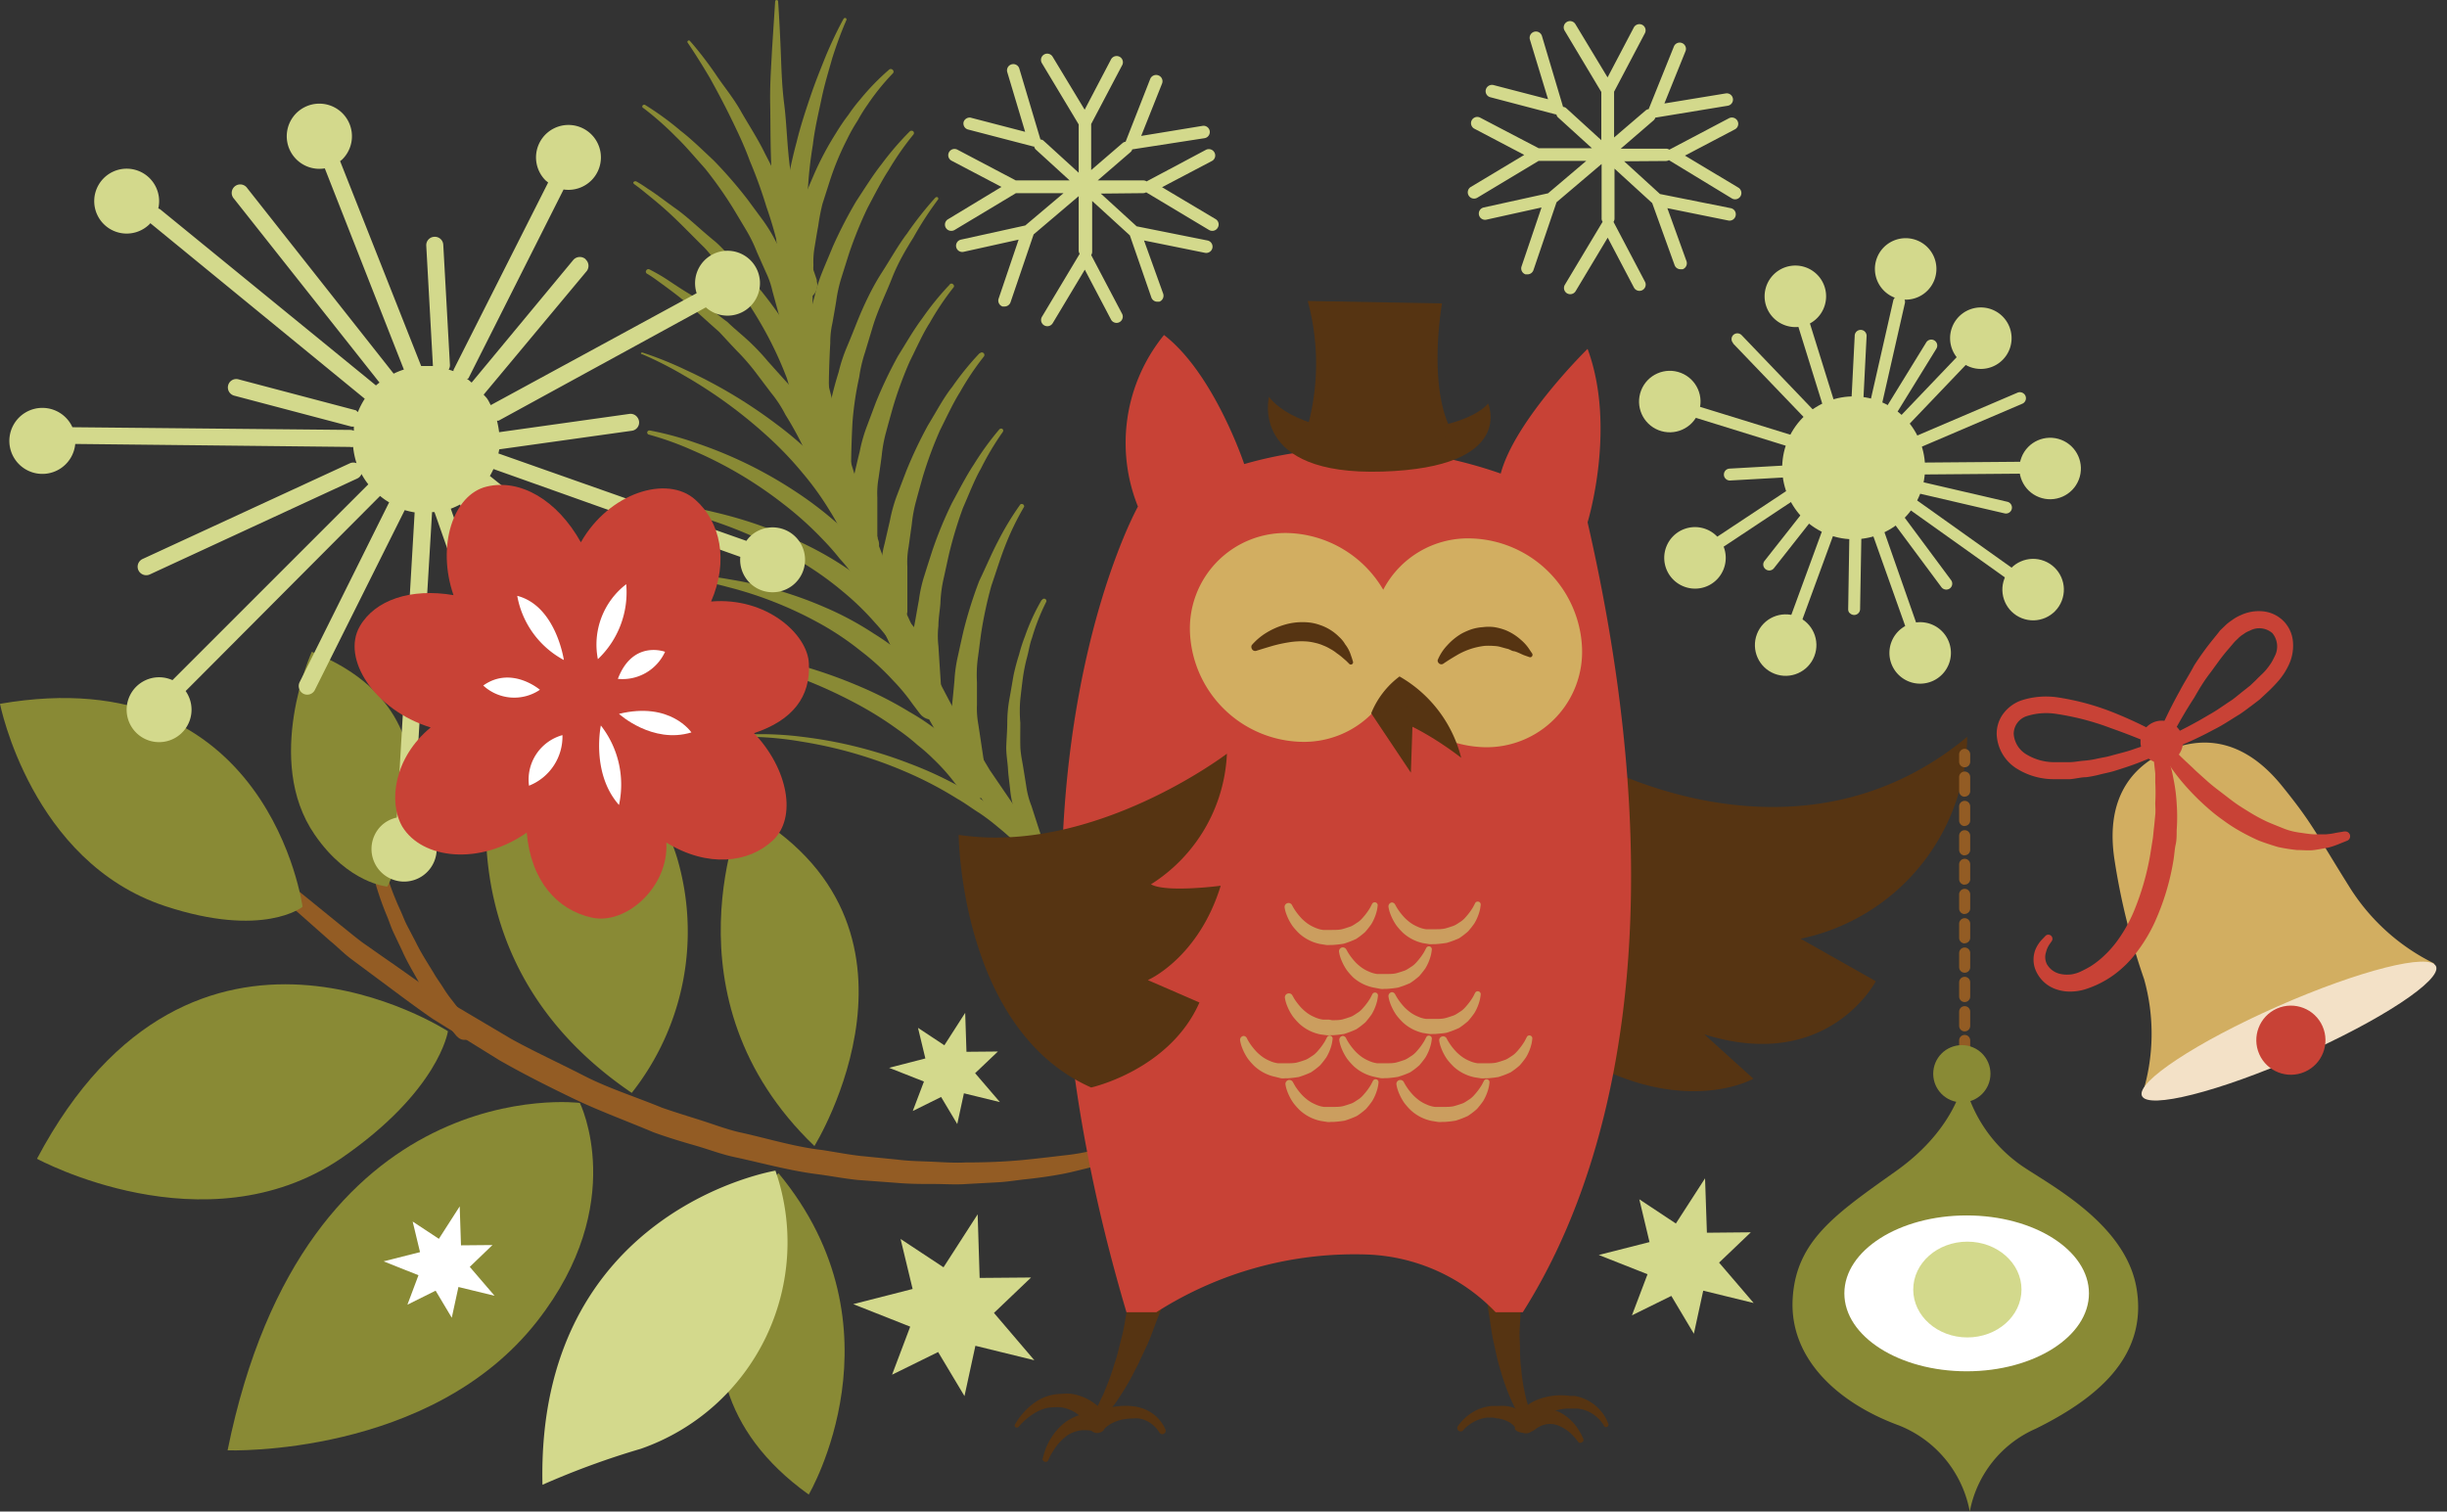 <svg xmlns="http://www.w3.org/2000/svg" viewBox="0 -0.003 172.676 106.683"><rect x="0" y="-0.003" width="172.676" height="106.683" fill="#333333" stroke="none"/><title>Depositphotos_33389723_02</title><g data-name="Layer 2"><path d="M57.07 105.48S64 93.73 54.93 82.79c0 0-10.66 13.52 2.14 22.69z" fill="#898a35"/><path d="M35.92 49s-7.23 17.33 8.66 28.13a18.36 18.36 0 0 0 3.19-16.62C45.23 52.27 35.92 49 35.92 49z" fill="#898a35"/><path d="M52.47 57.13s-5.94 13.26 5 23.75c0 0 9.66-15.58-5-23.75z" fill="#898a35"/><path d="M40.92 77.84s-19.39-2.49-24.86 24.52c0 0 14.34.5 21.85-9.12 6.51-8.32 3.01-15.4 3.01-15.4z" fill="#898a35"/><path d="M31.61 72.78s-18-11.75-29 9c0 0 11.84 6.45 21.42 0 6.97-4.78 7.58-9 7.58-9z" fill="#898a35"/><path d="M54.72 82.62s-16.88 2.75-16.44 22.17a56.83 56.83 0 0 1 6.94-2.54 15.43 15.43 0 0 0 9.5-19.63z" fill="#d3d98c"/><path d="M78.35 82s-.23.08-.71.21-1.16.3-2 .5-2 .38-3.2.51c-.62.06-1.28.18-2 .22l-2.2.12c-.77.06-1.57 0-2.4 0s-1.69 0-2.57-.08l-2.71-.2c-.92-.09-1.85-.27-2.8-.4-1.91-.23-3.83-.76-5.8-1.19-1-.2-1.94-.57-2.92-.85s-2-.59-2.93-.93c-1.89-.8-3.82-1.5-5.63-2.37s-3.59-1.77-5.25-2.72l-4.69-2.91c-1.45-1-2.75-2-4-2.92l-1.76-1.31c-.56-.42-1-.89-1.5-1.29l-2.41-2.13-2.08-1.87a.52.52 0 0 1 .67-.79l2.16 1.73 2.46 2c.48.38 1 .82 1.53 1.21l1.77 1.24c1.24.85 2.55 1.83 4 2.76l4.66 2.76c1.64.91 3.4 1.71 5.15 2.61s3.67 1.5 5.51 2.26c.94.33 1.9.62 2.84.92s1.87.66 2.83.86c1.91.43 3.78 1 5.63 1.21.92.14 1.83.32 2.72.42l2.62.26c.85.11 1.68.11 2.49.15s1.58.09 2.33.05c1.49 0 2.87-.06 4.08-.18s2.26-.25 3.12-.35 1.53-.26 2-.37l.69-.16a.52.52 0 0 1 .33 1z" fill="#935c24"/><path d="M32.22 73.12s-.14-.16-.39-.48-.59-.78-1-1.33c-.2-.27-.38-.59-.6-.91s-.44-.66-.63-1c-.4-.74-.87-1.5-1.23-2.32l-.57-1.2c-.19-.39-.32-.81-.48-1.2a21.26 21.26 0 0 1-.77-2.15L26 60.35a.39.39 0 0 1 .75-.23l.68 2.06a20.79 20.79 0 0 0 .82 2.06c.17.37.31.77.51 1.14l.6 1.15c.38.78.86 1.5 1.28 2.2.2.35.44.66.65 1s.4.6.6.85c.39.51.72.94 1 1.22s.39.45.39.45a.66.66 0 1 1-1 .92z" fill="#935c24"/><path d="M27.33 62.57S33.81 50.67 22 46c0 0-3.43 7.66.21 12.91 2.37 3.45 5.12 3.66 5.12 3.66z" fill="#898a35"/><path d="M21.35 64S19 46.39 0 49.67c0 0 2.19 11.14 11.63 14.27 6.95 2.3 9.72.06 9.72.06z" fill="#898a35"/><path d="M54.7.1l-.22 3.39c-.05 1.08-.16 2.38-.13 3.9s0 3.23.12 5.08.2 3.88.5 6 .59 4.35 1.09 6.64 1 4.63 1.65 7c.27 1.2.72 2.35 1.11 3.54s.76 2.37 1.26 3.52l1.4 3.48L63.05 46c.5 1.13 1.11 2.18 1.69 3.24s1.11 2.14 1.79 3.1l1.89 2.9 2 2.66c1.26 1.75 2.7 3.22 3.91 4.65 1.37 1.31 2.54 2.57 3.74 3.53s2.18 1.86 3.1 2.47L84 70.5a.21.21 0 0 0 .29-.05.21.21 0 0 0 0-.28L81.61 68c-.86-.66-1.77-1.62-2.88-2.63S76.58 63 75.3 61.71s-2.48-2.93-3.64-4.7l-1.82-2.67-1.73-2.9c-.61-1-1.13-2-1.68-3.05s-1.14-2.08-1.61-3.19-1-2.2-1.51-3.31L62 38.47c-.88-2.27-1.57-4.63-2.3-6.92s-1.33-4.55-1.78-6.83-.86-4.42-1.24-6.49-.58-4.05-.86-5.87-.29-3.5-.48-5-.2-2.8-.25-3.88C55 1.33 54.91.1 54.91.1a.1.1 0 0 0-.11-.1.1.1 0 0 0-.1.1z" fill="#898a35"/><path d="M62.72 4.93a16.93 16.93 0 0 0-2 2.06 12.15 12.15 0 0 0-.85 1.11A14.53 14.53 0 0 0 59 9.38a21.58 21.58 0 0 0-1.59 3c-.23.54-.46 1.07-.68 1.6a16.5 16.5 0 0 0-.49 1.61c-.15.53-.28 1-.41 1.53a6.85 6.85 0 0 0-.24 1.4c-.2 1.76-.34 2.93-.34 2.93a1.05 1.05 0 0 0 2.09.24.75.75 0 0 0 0-.09v-.17s0-1.09.06-2.72a6.14 6.14 0 0 1 .09-1.31c.08-.47.16-1 .25-1.46a14.71 14.71 0 0 1 .3-1.56l.5-1.56a19.51 19.51 0 0 1 1.24-3 11.9 11.9 0 0 1 .74-1.31 11.49 11.49 0 0 1 .71-1.14A16.38 16.38 0 0 1 63 5.18a.17.17 0 0 0 0-.25.19.19 0 0 0-.28 0z" fill="#898a35"/><path d="M45.41 7.63a21.35 21.35 0 0 1 2.27 2c.65.62 1.33 1.43 2.08 2.27a28.2 28.2 0 0 1 2 2.84l.91 1.52a10.25 10.25 0 0 1 .74 1.52l.64 1.44a6.07 6.07 0 0 1 .46 1.33l.76 2.77v.13a1.06 1.06 0 0 0 1.3.73 1 1 0 0 0 .74-1.28.57.57 0 0 0 0-.09l-1.09-2.91a6.69 6.69 0 0 0-.63-1.36l-.82-1.46a11.31 11.31 0 0 0-.93-1.53l-1.1-1.49a31.41 31.41 0 0 0-2.37-2.73c-.84-.79-1.61-1.54-2.34-2.1a20.27 20.27 0 0 0-2.48-1.81.14.14 0 0 0-.18 0 .12.12 0 0 0 .04.21z" fill="#898a35"/><path d="M44.76 13s.28.19.73.56 1.1.88 1.83 1.56 1.53 1.51 2.41 2.38c.42.45.81 1 1.23 1.45a17.58 17.58 0 0 1 1.21 1.53 29.42 29.42 0 0 1 2 3.22 26.47 26.47 0 0 1 1.36 3c.54 1.81.9 3 .9 3l.05.17a1.06 1.06 0 0 0 1.31.7 1 1 0 0 0 .71-1.29v-.08L57.23 26a28.12 28.12 0 0 0-1.72-3 31.07 31.07 0 0 0-2.39-3.19 16.24 16.24 0 0 0-1.39-1.48c-.46-.47-.9-1-1.38-1.38-1-.82-1.82-1.63-2.65-2.22s-1.49-1.11-2-1.42a8.61 8.61 0 0 0-.78-.5.17.17 0 0 0-.23.06.16.16 0 0 0 .07.13z" fill="#898a35"/><path d="M45.65 19.31s.29.16.75.5 1.12.8 1.87 1.42 1.58 1.4 2.48 2.19c.41.44.83.9 1.27 1.36a14.83 14.83 0 0 1 1.25 1.43l1.15 1.52a8.57 8.57 0 0 1 1 1.53 23.3 23.3 0 0 1 1.51 2.82L58 35l.05.14a1.07 1.07 0 0 0 1.36.61 1 1 0 0 0 .61-1.34v-.07l-1.46-3a26 26 0 0 0-1.86-2.87 10.11 10.11 0 0 0-1.2-1.51l-1.32-1.47A15.55 15.55 0 0 0 52.76 24c-.48-.44-1-.86-1.42-1.27-1-.74-1.87-1.5-2.71-2s-1.52-1-2-1.28-.8-.44-.8-.44a.17.17 0 0 0-.23.08.16.16 0 0 0 .05.22z" fill="#898a35"/><path d="M45.33 25a26.48 26.48 0 0 1 2.93 1.49 33.43 33.43 0 0 1 5.8 4.21 24.77 24.77 0 0 1 2.6 2.71 20.81 20.81 0 0 1 1.89 2.63 15.09 15.09 0 0 1 1.06 2l.37.77v.07a1.06 1.06 0 0 0 1.4.5 1 1 0 0 0 .55-1.38v-.08l-.48-.81A16.54 16.54 0 0 0 60 35.09a22 22 0 0 0-2.28-2.62 26 26 0 0 0-3-2.59 34.42 34.42 0 0 0-6.3-3.76 26.07 26.07 0 0 0-3.08-1.24.09.09 0 0 0-.11.05.09.09 0 0 0 .1.07z" fill="#898a35"/><path d="M45.75 30.66a21.49 21.49 0 0 1 3.17 1.14 28.74 28.74 0 0 1 6.3 3.72 24 24 0 0 1 2.87 2.58 17 17 0 0 1 1.16 1.32 12.38 12.38 0 0 1 1 1.24 17.87 17.87 0 0 1 1.26 2l.44.76v.06a1.06 1.06 0 0 0 1.43.38 1 1 0 0 0 .39-1.42v-.07l-.55-.79a18.29 18.29 0 0 0-1.54-2 13.2 13.2 0 0 0-1.13-1.24c-.42-.42-.85-.89-1.35-1.3a26 26 0 0 0-3.23-2.46 30.07 30.07 0 0 0-6.8-3.3 22.27 22.27 0 0 0-3.31-.9.16.16 0 0 0-.19.13.17.17 0 0 0 .08.15z" fill="#898a35"/><path d="M47.1 35.9a23.48 23.48 0 0 1 3.08.82 29.68 29.68 0 0 1 6.3 2.9 22.62 22.62 0 0 1 3 2.13 19.23 19.23 0 0 1 2.25 2.18 14.3 14.3 0 0 1 1.36 1.72l.48.67v.06a1.06 1.06 0 0 0 1.46.25 1 1 0 0 0 .25-1.44l-.05-.07-.6-.7A17.24 17.24 0 0 0 63 42.67a20.55 20.55 0 0 0-2.62-2.13 23.52 23.52 0 0 0-3.31-2 30.39 30.39 0 0 0-6.72-2.41 23.24 23.24 0 0 0-3.2-.56.15.15 0 0 0 0 .3z" fill="#898a35"/><path d="M48.28 40.82a21.53 21.53 0 0 1 3.09.61 27.23 27.23 0 0 1 6.37 2.51 20.25 20.25 0 0 1 3 2A17.42 17.42 0 0 1 63 48a13.67 13.67 0 0 1 1.38 1.66l.49.65.05.06a1.06 1.06 0 0 0 1.47.21 1 1 0 0 0 .22-1.45l-.06-.07-.55-.68a15.3 15.3 0 0 0-1.69-1.68 18.59 18.59 0 0 0-2.67-2 22 22 0 0 0-3.36-1.81 28.24 28.24 0 0 0-6.78-2 21.51 21.51 0 0 0-3.19-.34.15.15 0 0 0-.15.15.15.15 0 0 0 .12.12z" fill="#898a35"/><path d="M50.12 46.12a28.39 28.39 0 0 1 3.26.72 34 34 0 0 1 6.77 2.67 25.14 25.14 0 0 1 3.24 2 14.52 14.52 0 0 1 1.37 1.08 12.32 12.32 0 0 1 1.13 1 13.79 13.79 0 0 1 1.51 1.7l.54.67v.05a1.06 1.06 0 0 0 1.48.18 1 1 0 0 0 .17-1.45l-.06-.07-.65-.7a17.35 17.35 0 0 0-1.82-1.72 15.88 15.88 0 0 0-1.32-1 16.11 16.11 0 0 0-1.55-1 26.67 26.67 0 0 0-3.58-1.83 34.58 34.58 0 0 0-7.15-2.17 28.12 28.12 0 0 0-3.37-.47.17.17 0 0 0-.17.16.17.17 0 0 0 .2.18z" fill="#898a35"/><path d="M53.08 52a23.33 23.33 0 0 1 3.49.34 30.76 30.76 0 0 1 7.37 2.14 26.6 26.6 0 0 1 3.61 1.89c.57.32 1.06.7 1.55 1a14.67 14.67 0 0 1 1.32 1 19 19 0 0 1 1.83 1.69l.66.67a.61.61 0 0 0 .85 0 .59.59 0 0 0 0-.83l-.76-.59a18.76 18.76 0 0 0-2-1.67 13.14 13.14 0 0 0-1.41-1c-.52-.33-1-.7-1.65-1a26.82 26.82 0 0 0-3.8-1.77A31.13 31.13 0 0 0 56.61 52a23.19 23.19 0 0 0-3.54-.18.09.09 0 0 0 0 .17z" fill="#898a35"/><path d="M59.53 1.32s-.57 1-1.25 2.61c-.32.81-.71 1.75-1.06 2.78s-.72 2.14-1 3.29a32.2 32.2 0 0 0-.72 3.36 28.64 28.64 0 0 0-.43 3c-.16 1.76-.25 2.94-.25 2.94a1.05 1.05 0 0 0 2.1.18.9.9 0 0 0 0-.1V16.45a26.65 26.65 0 0 1 .08-2.92 29 29 0 0 1 .36-3.31c.13-1.13.4-2.24.62-3.29s.52-2 .75-2.83c.52-1.64 1-2.69 1-2.69a.11.11 0 0 0-.06-.14.13.13 0 0 0-.14.05z" fill="#898a35"/><path d="M48.52 3s.69 1 1.58 2.51c.43.78.92 1.68 1.41 2.68s1 2.05 1.4 3.16a32.29 32.29 0 0 1 1.17 3.23 28.78 28.78 0 0 1 .84 2.86c.39 1.69.66 2.82.66 2.82v.06a1.06 1.06 0 0 0 1.26.79 1 1 0 0 0 .8-1.24v-.1c0-.03-.38-1.14-1-2.86-.26-.87-.73-1.82-1.16-2.86A34.36 34.36 0 0 0 54 10.87c-.52-1.08-1.19-2.09-1.74-3.06S51 6 50.51 5.25c-1-1.46-1.83-2.37-1.83-2.37a.1.1 0 0 0-.14 0 .1.1 0 0 0-.02.12z" fill="#898a35"/><path d="M64.19 9.28a21 21 0 0 0-2 2.33c-.57.72-1.14 1.63-1.77 2.59a31.65 31.65 0 0 0-1.66 3.22c-.23.57-.48 1.14-.71 1.71a11.34 11.34 0 0 0-.55 1.71l-.44 1.63a6.94 6.94 0 0 0-.28 1.53c-.23 1.88-.38 3.13-.38 3.13a1.05 1.05 0 0 0 2.09.25v-.26s0-1.17.1-2.91a6.16 6.16 0 0 1 .15-1.41c.09-.5.18-1 .27-1.56a10.12 10.12 0 0 1 .37-1.66l.53-1.68a28.81 28.81 0 0 1 1.31-3.23c.53-1 1-1.92 1.49-2.67a20.2 20.2 0 0 1 1.74-2.5.17.17 0 0 0 0-.23.19.19 0 0 0-.26.01z" fill="#898a35"/><path d="M66 13.95a24.67 24.67 0 0 0-2 2.54c-.59.77-1.14 1.76-1.79 2.77s-1.22 2.2-1.71 3.41c-.24.6-.48 1.21-.73 1.8a11.29 11.29 0 0 0-.59 1.79 24.86 24.86 0 0 0-.79 3.27c-.24 2-.41 3.31-.41 3.31a1 1 0 0 0 .91 1.16 1.06 1.06 0 0 0 1.17-.9v-.27s0-1.23.1-3.07a22.66 22.66 0 0 1 .47-3.14 10.07 10.07 0 0 1 .41-1.75l.54-1.79c.36-1.2.93-2.34 1.36-3.44s1-2.06 1.51-2.87a24.17 24.17 0 0 1 1.72-2.66.13.13 0 0 0 0-.19.15.15 0 0 0-.17.03z" fill="#898a35"/><path d="M67 20.1a20.21 20.21 0 0 0-1.93 2.38c-.56.74-1.09 1.66-1.7 2.64a30.73 30.73 0 0 0-1.56 3.27l-.65 1.73a10.87 10.87 0 0 0-.49 1.73c-.14.57-.27 1.12-.39 1.65a6.34 6.34 0 0 0-.22 1.5c-.15 1.89-.26 3.15-.26 3.15a1.06 1.06 0 0 0 2.11.17.73.73 0 0 0 0-.09v-3.14a6.13 6.13 0 0 1 .09-1.37c.07-.5.15-1 .22-1.57a10.09 10.09 0 0 1 .31-1.67c.15-.56.31-1.13.47-1.7a27.46 27.46 0 0 1 1.2-3.28c.5-1 .94-2 1.41-2.72a19.47 19.47 0 0 1 1.67-2.49.14.14 0 0 0 0-.2.16.16 0 0 0-.28.01z" fill="#898a35"/><path d="M69.12 24.93a20.43 20.43 0 0 0-1.93 2.38C66.63 28 66.1 29 65.49 30a30.62 30.62 0 0 0-1.55 3.27L63.28 35a11 11 0 0 0-.48 1.73c-.13.57-.26 1.13-.38 1.65a6.8 6.8 0 0 0-.23 1.5C62 41.74 61.94 43 61.94 43a1.05 1.05 0 0 0 2.09.17v-3.18a6 6 0 0 1 .09-1.41l.22-1.57a10.1 10.1 0 0 1 .31-1.67c.15-.56.31-1.13.47-1.7a28.57 28.57 0 0 1 1.21-3.27c.5-1 .94-1.95 1.42-2.71a19.49 19.49 0 0 1 1.67-2.49.18.18 0 0 0-.27-.24z" fill="#898a35"/><path d="M70.52 30.3a20.32 20.32 0 0 0-1.8 2.48c-.51.76-1 1.72-1.55 2.73a28.69 28.69 0 0 0-1.38 3.35c-.19.59-.38 1.18-.56 1.76a9.93 9.93 0 0 0-.39 1.75c-.11.58-.2 1.14-.3 1.67a6.44 6.44 0 0 0-.15 1.51l-.08 3.16a1.05 1.05 0 0 0 2.1.06.65.65 0 0 1 0-.09v-.18s-.08-1.16-.19-2.91a6.24 6.24 0 0 1 0-1.41c0-.5.09-1 .14-1.58a9.34 9.34 0 0 1 .21-1.69c.13-.57.25-1.15.38-1.73a29.64 29.64 0 0 1 1-3.33c.44-1 .82-2 1.27-2.78a19.73 19.73 0 0 1 1.53-2.57.16.16 0 0 0 0-.22.17.17 0 0 0-.23.02z" fill="#898a35"/><path d="M72 35.6a20.17 20.17 0 0 0-1.58 2.61C70 39 69.58 40 69.1 41a30.17 30.17 0 0 0-1.1 3.49c-.14.6-.27 1.2-.4 1.79a10.4 10.4 0 0 0-.25 1.77c-.05.58-.11 1.14-.16 1.67a6.49 6.49 0 0 0 0 1.5c.1 1.88.18 3.14.18 3.14a1.05 1.05 0 0 0 2.1-.11V54s-.17-1.14-.43-2.86a6.38 6.38 0 0 1-.1-1.4v-1.58a9.2 9.2 0 0 1 .06-1.69c.08-.57.15-1.16.23-1.74a28.77 28.77 0 0 1 .73-3.4c.36-1.05.67-2.06 1-2.88a19 19 0 0 1 1.31-2.69.17.17 0 0 0-.27-.16z" fill="#898a35"/><path d="M73.5 42.35a14.66 14.66 0 0 0-1.17 2.55 11.39 11.39 0 0 0-.42 1.3 15.16 15.16 0 0 0-.39 1.47c-.09.52-.18 1.06-.28 1.61a9.45 9.45 0 0 0-.16 1.67c0 .57-.05 1.13-.07 1.69s.09 1.1.12 1.63.11 1 .16 1.53a6.75 6.75 0 0 0 .28 1.34l.73 2.76a.69.69 0 0 0 .83.48.67.67 0 0 0 .49-.82v-.11s-.33-1-.83-2.56a6.12 6.12 0 0 1-.35-1.27c-.07-.46-.15-.94-.23-1.44s-.2-1-.21-1.55 0-1.07 0-1.62a9.41 9.41 0 0 1 0-1.66c.06-.53.12-1.06.19-1.57a12.25 12.25 0 0 1 .3-1.45c.12-.46.18-.9.33-1.29a15.1 15.1 0 0 1 1-2.55.16.16 0 0 0-.28-.16z" fill="#898a35"/><path d="M77.15 99.73a4.55 4.55 0 0 0 .25-.41c.08-.12.16-.29.25-.49s.21-.4.3-.66a17.21 17.21 0 0 0 .63-1.71c.09-.32.22-.64.3-1l.25-1c.19-.68.28-1.4.41-2.06a17.93 17.93 0 0 0 .25-1.81L80 88.8v-.08a1.48 1.48 0 0 1 2.93.32 1.55 1.55 0 0 1-.05.26l-.54 1.82c-.16.54-.35 1.18-.62 1.84s-.49 1.38-.82 2.07l-.47 1c-.14.34-.34.66-.5 1a18.71 18.71 0 0 1-1 1.67c-.14.24-.32.45-.45.64s-.26.35-.37.48a5.06 5.06 0 0 1-.35.4.39.39 0 0 1-.59-.51z" fill="#563412"/><path d="M76.55 100.34a.72.72 0 0 0-.1-.14 2.29 2.29 0 0 0-.4-.39 2.52 2.52 0 0 0-.73-.38 2.59 2.59 0 0 0-.47-.11 4.44 4.44 0 0 0-.5 0 2.83 2.83 0 0 0-.52.06 2.79 2.79 0 0 0-.48.17 3.83 3.83 0 0 0-.8.5 4.43 4.43 0 0 0-.68.66.17.17 0 0 1-.23 0 .17.17 0 0 1 0-.21 4.89 4.89 0 0 1 .61-.83 4.4 4.4 0 0 1 .82-.72 3.48 3.48 0 0 1 .56-.31 3.67 3.67 0 0 1 .63-.2 4.66 4.66 0 0 1 .68-.07 3.56 3.56 0 0 1 .66 0 3.64 3.64 0 0 1 1.14.37 3.58 3.58 0 0 1 .72.49 2.37 2.37 0 0 1 .26.27.69.69 0 1 1-1.12.81z" fill="#563412"/><path d="M73.57 103a4.53 4.53 0 0 1 .23-.77 4.37 4.37 0 0 1 1-1.53 3.2 3.2 0 0 1 .84-.61 3 3 0 0 1 .88-.3 4.77 4.77 0 0 1 .9-.08.17.17 0 0 0-.34 0l.19 1.3a3.52 3.52 0 0 0-.62-.07 2 2 0 0 0-.65.06 2.27 2.27 0 0 0-.69.31 3.71 3.71 0 0 0-1 1.11 4.16 4.16 0 0 0-.34.64.18.18 0 0 1-.24.1.19.19 0 0 1-.16-.16z" fill="#563412"/><path d="M77 100l.21-.17a3.31 3.31 0 0 1 .67-.35 4 4 0 0 1 1-.23 4.64 4.64 0 0 1 1.08 0 2.5 2.5 0 0 1 .54.11 2.34 2.34 0 0 1 .52.21 2.69 2.69 0 0 1 1.12 1.11 2.05 2.05 0 0 1 .11.23.24.24 0 0 1-.43.2 2 2 0 0 0-.45-.53 2 2 0 0 0-.62-.37 1.75 1.75 0 0 0-.38-.1 1.86 1.86 0 0 0-.43 0 3.82 3.82 0 0 0-.85.1 3 3 0 0 0-.67.26 2.25 2.25 0 0 0-.4.28l-.12.12v.05a.62.62 0 1 1-.94-.81z" fill="#563412"/><path d="M107.4 100.18a4.07 4.07 0 0 1-.28-.43 10.58 10.58 0 0 1-.59-1.2 14.82 14.82 0 0 1-.62-1.76c-.22-.65-.35-1.36-.51-2.06s-.23-1.42-.35-2.1a18.49 18.49 0 0 1-.2-1.84l-.14-1.8a1.48 1.48 0 0 1 2.94-.22 1.61 1.61 0 0 1 0 .27v.09l-.2 1.68a17.12 17.12 0 0 0-.15 1.73c0 .63-.1 1.32-.06 2s0 1.36.1 2a13.09 13.09 0 0 0 .25 1.71 9.34 9.34 0 0 0 .31 1.16 3.38 3.38 0 0 0 .16.42.39.39 0 0 1-.66.41z" fill="#563412"/><path d="M107.35 99.56l.08-.09.2-.18a3.39 3.39 0 0 1 .75-.46 4.54 4.54 0 0 1 2.42-.31h.34l.29.07a3.41 3.41 0 0 1 .62.25 3.07 3.07 0 0 1 .88.7 2.77 2.77 0 0 1 .55.92.17.17 0 1 1-.31.13 2.51 2.51 0 0 0-.6-.67 2.48 2.48 0 0 0-.8-.42 2.65 2.65 0 0 0-.47-.09h-.54a3.45 3.45 0 0 0-1.8.5 2.12 2.12 0 0 0-.42.35l-.08.1a.7.7 0 1 1-1.15-.79z" fill="#563412"/><path d="M111.38 101.78a3.92 3.92 0 0 0-.43-.51 2.77 2.77 0 0 0-1.16-.72 1.57 1.57 0 0 0-1.16.14 1.82 1.82 0 0 0-.34.22l-.13.09h-.05a.67.67 0 1 1-.77-1.09l.12-.07.21-.1a2.87 2.87 0 0 1 .58-.21 2.59 2.59 0 0 1 .89-.09 2.43 2.43 0 0 1 1 .27 3.43 3.43 0 0 1 1.24 1.18 4.22 4.22 0 0 1 .35.66.18.18 0 0 1-.1.24.19.19 0 0 1-.25-.01z" fill="#563412"/><path d="M106.91 100.74a.82.82 0 0 0-.24-.25.89.89 0 0 0-.24-.15 1.15 1.15 0 0 0-.31-.13 1.62 1.62 0 0 0-.38-.1c-.13 0-.29-.06-.41-.06h-.41a2.57 2.57 0 0 0-.39.08 2.79 2.79 0 0 0-.67.3 3 3 0 0 0-.57.46.24.24 0 1 1-.39-.27 2.17 2.17 0 0 1 .15-.2 3.49 3.49 0 0 1 .44-.44 3.41 3.41 0 0 1 .75-.48 3.09 3.09 0 0 1 1-.27h.52a2.45 2.45 0 0 1 .5 0 2.7 2.7 0 0 1 .89.26 2.16 2.16 0 0 1 .58.38 1.6 1.6 0 0 1 .16.17v.05a.62.62 0 1 1-1 .76z" fill="#563412"/><path d="M111.75 53.43s14.73 8.81 27.07-1.43a14.77 14.77 0 0 1-11.76 14.25l5.31 3S129 75.74 120.27 73l3.46 3.13s-6.85 3.92-16.71-4.76z" fill="#563412"/><path d="M79.49 92.61h2.11a26 26 0 0 1 14.94-4.07 13.22 13.22 0 0 1 9 4.07h1.92c3.23-5.14 12.37-21.76 4.57-55.75 0 0 2.06-6.68 0-12.24 0 0-5.11 5-6.13 8.8a31.8 31.8 0 0 0-9.33-1.76 28.38 28.38 0 0 0-8.77 1.09s-2.13-6.4-5.66-9.11a12.06 12.06 0 0 0-1.84 12.11s-11.57 20.65-.81 56.86z" fill="#c84236"/><path d="M103.87 38a6.74 6.74 0 0 0-6.26 3.62 8.07 8.07 0 0 0-6.63-4 6.74 6.74 0 0 0-7 7.17 8.07 8.07 0 0 0 7.73 7.56A6.75 6.75 0 0 0 98 48.73a8.07 8.07 0 0 0 6.63 4 6.74 6.74 0 0 0 7-7.17 8.07 8.07 0 0 0-7.76-7.56z" fill="#d2ae61"/><path d="M88.34 45.52a4.4 4.4 0 0 1 1-.85 5.27 5.27 0 0 1 1.27-.57 4.44 4.44 0 0 1 1.65-.18 3.25 3.25 0 0 1 .86.18 3.45 3.45 0 0 1 1.38.85 2.21 2.21 0 0 1 .43.53 2.33 2.33 0 0 1 .29.48c.07.15.11.29.15.4s.11.35.11.35a.16.16 0 0 1-.25.16l-.23-.23-.29-.25a4.08 4.08 0 0 0-.38-.29 2.73 2.73 0 0 0-.45-.3 3.26 3.26 0 0 0-.51-.25 3 3 0 0 0-.56-.18 3.74 3.74 0 0 0-.6-.1 5.43 5.43 0 0 0-1.26.06 10.13 10.13 0 0 0-1.15.25c-.68.2-1.15.35-1.15.35a.26.26 0 0 1-.32-.16.26.26 0 0 1 .01-.25z" fill="#563412"/><path d="M101.45 46.59a3.36 3.36 0 0 1 .68-1.05 4.3 4.3 0 0 1 1-.82 4.79 4.79 0 0 1 .71-.31 3.39 3.39 0 0 1 .8-.15 3.12 3.12 0 0 1 .82 0 4.12 4.12 0 0 1 .75.2 3.73 3.73 0 0 1 1.12.7 3.09 3.09 0 0 1 .6.68c.12.18.19.28.19.28a.18.18 0 0 1-.07.25.18.18 0 0 1-.14 0l-.31-.11c-.19-.06-.43-.21-.74-.3-.16 0-.31-.13-.48-.17s-.34-.09-.52-.14-.36-.06-.54-.07a4.68 4.68 0 0 0-.55 0 5 5 0 0 0-2 .68c-.55.32-.92.58-.92.58a.25.25 0 0 1-.34-.06.25.25 0 0 1-.06-.19z" fill="#563412"/><path d="M96.76 50.34a6.08 6.08 0 0 1 2-2.6 9.19 9.19 0 0 1 4.35 5.74s-3.62-2.89-6.35-3.14z" fill="#563412"/><path fill="#563412" d="M96.76 50.34l2.8 4.19.16-4.68-2.96.49z"/><path d="M77 76.75s5.54-1.23 7.64-6L81 69.17s3.57-1.54 5.14-6.66c0 0-3.85.51-4.92-.1a11.51 11.51 0 0 0 5.36-9.22s-9.4 7.17-18.93 5.73c0 .01.1 13.73 9.35 17.83z" fill="#563412"/><path d="M89.55 28s1.54 2.46 7.53 2.47c6.58 0 7.93-2 7.93-2s2 4.51-7.45 4.81S89.55 28 89.55 28z" fill="#563412"/><path d="M92.28 30.08a16.8 16.8 0 0 0 0-8.84l9.48.17s-1.12 6.18.85 9.31c.02 0-6.61 1.69-10.33-.64z" fill="#563412"/><path d="M88 73.3s.06.12.16.28a4.63 4.63 0 0 0 .52.66 3.67 3.67 0 0 0 .41.35 2.6 2.6 0 0 0 .51.28 2 2 0 0 0 .59.17h.61c.25 0 .53 0 .75-.06s.36-.11.54-.17.35-.19.51-.29.29-.23.4-.36a4.38 4.38 0 0 0 .5-.68l.15-.29a.21.21 0 0 1 .39.1 2.85 2.85 0 0 1-.06.39 3.32 3.32 0 0 1-.39.95 6.32 6.32 0 0 1-.44.56 5.47 5.47 0 0 1-.64.49 6.85 6.85 0 0 1-.86.33 7.71 7.71 0 0 1-.78.09h-.19a1.11 1.11 0 0 1-.28 0L90 76a3.11 3.11 0 0 1-1.47-.75 4.48 4.48 0 0 1-.47-.53 3.69 3.69 0 0 1-.46-.92 2.38 2.38 0 0 1-.09-.38.28.28 0 0 1 .24-.31.28.28 0 0 1 .25.19z" fill="#cb9e5f"/><path d="M95 73.3s.06.12.16.28a4.5 4.5 0 0 0 .52.66 3.61 3.61 0 0 0 .41.35 2.61 2.61 0 0 0 .51.28 2 2 0 0 0 .59.17h.61c.25 0 .53 0 .75-.06s.36-.11.54-.17.35-.19.51-.29.29-.23.4-.36a4.38 4.38 0 0 0 .5-.68l.15-.29a.21.21 0 0 1 .39.1 2.94 2.94 0 0 1-.06.39 3.38 3.38 0 0 1-.39.95 6.52 6.52 0 0 1-.44.56 5.55 5.55 0 0 1-.64.49 6.81 6.81 0 0 1-.86.32 7.67 7.67 0 0 1-.78.09h-.17a1.11 1.11 0 0 1-.28 0L97 76a3.1 3.1 0 0 1-1.47-.75 4.53 4.53 0 0 1-.47-.53 3.69 3.69 0 0 1-.46-.92 2.38 2.38 0 0 1-.09-.38.28.28 0 0 1 .24-.31.28.28 0 0 1 .25.19z" fill="#cb9e5f"/><path d="M95 67s.06.12.16.28a4.53 4.53 0 0 0 .52.66 3.65 3.65 0 0 0 .41.35 2.6 2.6 0 0 0 .51.28 2 2 0 0 0 .59.17h.61c.25 0 .53 0 .75-.06s.36-.11.54-.17.35-.19.51-.29.29-.23.4-.36a4.4 4.4 0 0 0 .5-.68l.15-.29a.21.21 0 0 1 .39.1 2.94 2.94 0 0 1-.06.39 3.39 3.39 0 0 1-.39.95 6.54 6.54 0 0 1-.44.56 5.57 5.57 0 0 1-.64.49 6.78 6.78 0 0 1-.86.32 7.67 7.67 0 0 1-.78.09h-.17a1.11 1.11 0 0 1-.28 0l-.42-.08a3.1 3.1 0 0 1-1.49-.71 4.53 4.53 0 0 1-.47-.53 3.68 3.68 0 0 1-.46-.92 2.38 2.38 0 0 1-.09-.38.28.28 0 0 1 .24-.31.29.29 0 0 1 .27.14z" fill="#cb9e5f"/><path d="M91.18 70.22l.16.28a4.64 4.64 0 0 0 .52.66 3.64 3.64 0 0 0 .41.35 2.62 2.62 0 0 0 .51.28 2 2 0 0 0 .59.17h.42L94 72c.25 0 .53 0 .75-.06s.36-.11.54-.17.35-.19.51-.29.29-.23.4-.36a4.39 4.39 0 0 0 .5-.68l.15-.29a.21.21 0 0 1 .39.1 2.88 2.88 0 0 1-.06.39 3.35 3.35 0 0 1-.39.95 6.52 6.52 0 0 1-.44.56 5.47 5.47 0 0 1-.64.49 6.81 6.81 0 0 1-.86.33 7.67 7.67 0 0 1-.78.09h-.19a1.09 1.09 0 0 1-.28 0l-.44-.06a3.09 3.09 0 0 1-1.47-.75 4.52 4.52 0 0 1-.47-.53 3.68 3.68 0 0 1-.46-.92 2.37 2.37 0 0 1-.09-.38.28.28 0 0 1 .24-.31.28.28 0 0 1 .27.11z" fill="#cb9e5f"/><path d="M98.45 70.17s.06.12.16.28a4.53 4.53 0 0 0 .52.66 3.74 3.74 0 0 0 .41.35 2.63 2.63 0 0 0 .51.28 2 2 0 0 0 .59.17h.61c.25 0 .53 0 .75-.06s.36-.11.54-.17.35-.19.51-.29.29-.23.4-.36a4.44 4.44 0 0 0 .5-.68l.15-.29a.21.21 0 0 1 .39.1 2.85 2.85 0 0 1-.06.39 3.35 3.35 0 0 1-.39.95 6.56 6.56 0 0 1-.44.56 5.52 5.52 0 0 1-.64.49 7 7 0 0 1-.86.33c-.28.06-.51.06-.78.09h-.19a1.12 1.12 0 0 1-.28 0l-.44-.07a3.11 3.11 0 0 1-1.41-.74 4.55 4.55 0 0 1-.47-.53 3.67 3.67 0 0 1-.46-.92 2.33 2.33 0 0 1-.09-.38.28.28 0 0 1 .24-.31.28.28 0 0 1 .23.15z" fill="#cb9e5f"/><path d="M91.18 63.89s.06.12.16.28a4.63 4.63 0 0 0 .52.66 3.65 3.65 0 0 0 .41.35 2.6 2.6 0 0 0 .51.28 2 2 0 0 0 .59.17h.61c.25 0 .53 0 .75-.06s.36-.11.54-.17.35-.19.51-.29.29-.23.4-.36a4.39 4.39 0 0 0 .5-.68l.15-.29a.21.21 0 0 1 .39.1 2.88 2.88 0 0 1-.06.39 3.33 3.33 0 0 1-.39.95 6.34 6.34 0 0 1-.44.56 5.46 5.46 0 0 1-.64.49 6.84 6.84 0 0 1-.86.33 7.7 7.7 0 0 1-.78.09h-.19a1.11 1.11 0 0 1-.28 0l-.44-.07a3.11 3.11 0 0 1-1.47-.75 4.48 4.48 0 0 1-.47-.53 3.69 3.69 0 0 1-.46-.92 2.37 2.37 0 0 1-.09-.38.28.28 0 0 1 .24-.31.28.28 0 0 1 .29.16z" fill="#cb9e5f"/><path d="M98.45 63.84s.06.12.16.28a4.5 4.5 0 0 0 .52.66 3.7 3.7 0 0 0 .41.35 2.64 2.64 0 0 0 .51.28 2 2 0 0 0 .59.17h.61c.25 0 .53 0 .75-.06s.36-.11.54-.17.35-.19.51-.29.29-.23.4-.36a4.39 4.39 0 0 0 .5-.68l.15-.29a.21.21 0 0 1 .39.1 2.92 2.92 0 0 1-.06.39 3.39 3.39 0 0 1-.39.95 6.5 6.5 0 0 1-.44.56 5.63 5.63 0 0 1-.64.49 6.86 6.86 0 0 1-.86.32 7.67 7.67 0 0 1-.78.09h-.19a1.09 1.09 0 0 1-.28 0l-.44-.07a3.09 3.09 0 0 1-1.41-.73 4.49 4.49 0 0 1-.47-.53 3.68 3.68 0 0 1-.46-.92 2.33 2.33 0 0 1-.09-.38.28.28 0 0 1 .24-.31.28.28 0 0 1 .23.15z" fill="#cb9e5f"/><path d="M102.09 73.3s.06.12.16.28a4.48 4.48 0 0 0 .52.66 3.6 3.6 0 0 0 .41.35 2.61 2.61 0 0 0 .51.28 2 2 0 0 0 .59.17h.61c.25 0 .53 0 .75-.06s.36-.11.54-.17.35-.19.51-.29.29-.23.4-.36a4.39 4.39 0 0 0 .5-.68l.15-.29a.2.2 0 0 1 .28-.09.2.2 0 0 1 .11.19 2.57 2.57 0 0 1-.06.39 3.35 3.35 0 0 1-.39.95 6.73 6.73 0 0 1-.44.56 5.5 5.5 0 0 1-.64.49 6.74 6.74 0 0 1-.86.33 7.67 7.67 0 0 1-.78.09h-.19a1.11 1.11 0 0 1-.28 0l-.44-.07a3.1 3.1 0 0 1-1.47-.75 4.53 4.53 0 0 1-.47-.53 3.69 3.69 0 0 1-.46-.92 2.38 2.38 0 0 1-.09-.38.28.28 0 0 1 .24-.31.28.28 0 0 1 .29.16z" fill="#cb9e5f"/><path d="M99.07 76.38s.06.12.16.28a4.54 4.54 0 0 0 .52.66 3.61 3.61 0 0 0 .41.35 2.59 2.59 0 0 0 .51.28 2 2 0 0 0 .59.17h.61c.25 0 .53 0 .75-.06s.36-.11.54-.17.35-.19.51-.29.29-.23.4-.36a4.38 4.38 0 0 0 .5-.68l.15-.29a.21.21 0 0 1 .39.1 2.57 2.57 0 0 1-.06.39 3.33 3.33 0 0 1-.39.95 6.32 6.32 0 0 1-.44.56 5.47 5.47 0 0 1-.64.49 6.78 6.78 0 0 1-.86.33 7.63 7.63 0 0 1-.78.09h-.19a1.1 1.1 0 0 1-.28 0l-.44-.07a3.1 3.1 0 0 1-1.47-.75 4.53 4.53 0 0 1-.47-.53 3.69 3.69 0 0 1-.46-.92 2.38 2.38 0 0 1-.09-.38.28.28 0 0 1 .24-.31.28.28 0 0 1 .29.16z" fill="#cb9e5f"/><path d="M91.24 76.38l.16.28a4.5 4.5 0 0 0 .52.66 3.69 3.69 0 0 0 .41.35 2.64 2.64 0 0 0 .51.28 2 2 0 0 0 .59.17h.61c.25 0 .53 0 .75-.06s.36-.11.54-.17.35-.19.51-.29.29-.23.4-.36a4.39 4.39 0 0 0 .5-.68l.15-.29a.21.21 0 0 1 .39.1 2.57 2.57 0 0 1-.06.39 3.32 3.32 0 0 1-.39.95 6.34 6.34 0 0 1-.44.56 5.49 5.49 0 0 1-.64.49 6.83 6.83 0 0 1-.86.33 7.69 7.69 0 0 1-.78.09h-.19a1.11 1.11 0 0 1-.28 0l-.44-.07a3.11 3.11 0 0 1-1.47-.75 4.45 4.45 0 0 1-.47-.53 3.68 3.68 0 0 1-.46-.92 2.34 2.34 0 0 1-.09-.38.28.28 0 0 1 .24-.31.28.28 0 0 1 .29.16z" fill="#cb9e5f"/><path d="M151.51 77.34l20-8.8.25-.55a14.67 14.67 0 0 1-5.91-5.3c-2.46-3.92-2.61-4.5-4.83-7.24-2.47-3.05-5.29-3.69-8.13-2.44s-4.27 3.77-3.68 7.65a47.5 47.5 0 0 0 2.09 8.44 14.24 14.24 0 0 1-.12 8.11z" fill="#d2ae61"/><path d="M153.32 51.82c.64-.31 1.54-.76 2.55-1.37.54-.29 1.07-.69 1.66-1.07.28-.21.55-.44.83-.66l.43-.34.4-.38c.24-.26.57-.53.76-.78a4.56 4.56 0 0 0 .34-.47 4.44 4.44 0 0 0 .22-.42 1.48 1.48 0 0 0-.15-1.64 1.4 1.4 0 0 0-1.6-.18 1.69 1.69 0 0 0-.44.24 2 2 0 0 0-.4.32l-.19.18-.1.11-.38.45c-.53.6-.91 1.19-1.33 1.74s-.77 1.14-1.07 1.67c-.71 1.09-1.19 1.97-1.53 2.6zm-1.32.73s.16-.4.46-1.07.75-1.63 1.37-2.74c.29-.56.67-1.14 1-1.77a20.05 20.05 0 0 1 1.36-1.88l.37-.46.09-.12.06-.06.25-.24a3.12 3.12 0 0 1 .54-.44 2.94 2.94 0 0 1 .63-.36 3 3 0 0 1 1.52-.27 2.38 2.38 0 0 1 1.5.7 2.35 2.35 0 0 1 .66 1.52 3.16 3.16 0 0 1-.27 1.5 5.12 5.12 0 0 1-.36.66 5 5 0 0 1-.38.51 10.59 10.59 0 0 1-.9.92l-.45.42-.47.36c-.31.23-.62.47-.92.67-.63.38-1.21.78-1.78 1.06a25.92 25.92 0 0 1-2.79 1.31c-.7.28-1.1.41-1.1.41a.43.43 0 0 1-.53-.56z" fill="#c84236"/><path d="M151.75 52.49l-.14-.07c-.64-.28-1.57-.65-2.7-1.05a18.55 18.55 0 0 0-3.89-1 4.51 4.51 0 0 0-2 .17 1.32 1.32 0 0 0-.92 1.25 1.83 1.83 0 0 0 .93 1.47 3.78 3.78 0 0 0 1.91.53H146c.35 0 .67-.07 1-.1a6.43 6.43 0 0 0 1-.15c.31-.07.62-.11.9-.19.57-.16 1.1-.28 1.56-.44s.86-.28 1.18-.41zm1.24.39s-.37.21-1 .5c-.33.15-.73.32-1.21.5s-1 .35-1.61.54c-.3.09-.62.15-.95.23a8 8 0 0 1-1 .2c-.37 0-.75.11-1.14.14h-1.12a4.91 4.91 0 0 1-2.55-.69 3 3 0 0 1-1.51-2.47 2.36 2.36 0 0 1 .5-1.51 2.71 2.71 0 0 1 1.24-.89 5.63 5.63 0 0 1 2.59-.21 17.88 17.88 0 0 1 4.12 1.15 29.73 29.73 0 0 1 2.65 1.24c.64.32 1 .53 1 .53a.42.42 0 0 1 .16.58.45.45 0 0 1-.16.16z" fill="#c84236"/><path d="M152.81 52.91s.13.36.31 1l.15.53.13.66a11.53 11.53 0 0 1 .2 1.61 12.78 12.78 0 0 1 0 1.89c0 .32 0 .71-.07 1s-.09.7-.15 1.07a17.32 17.32 0 0 1-1.33 4.42 11.11 11.11 0 0 1-1.23 2.06 7.6 7.6 0 0 1-1.68 1.67 7 7 0 0 1-2 1 3.59 3.59 0 0 1-1.1.16 3 3 0 0 1-1.05-.2 2.39 2.39 0 0 1-1.35-1.33 1.94 1.94 0 0 1 0-1.45 2.37 2.37 0 0 1 .49-.73l.21-.22a.29.29 0 0 1 .45.36l-.14.2a1.72 1.72 0 0 0-.27.59 1.11 1.11 0 0 0 .07.86 1.43 1.43 0 0 0 .88.66 2.18 2.18 0 0 0 .68.06 1.34 1.34 0 0 0 .34-.05 2 2 0 0 0 .4-.13 8.34 8.34 0 0 0 .77-.4 6.1 6.1 0 0 0 .75-.56 7.6 7.6 0 0 0 1.3-1.47 10.46 10.46 0 0 0 1-1.83 18.68 18.68 0 0 0 1.16-4l.16-1c.06-.34.07-.62.11-.94s.06-.61.09-.9 0-.57 0-.84a14.07 14.07 0 0 0 0-1.46v-.61l-.06-.54c-.07-.65-.09-1-.09-1a.42.42 0 0 1 .82-.16z" fill="#c84236"/><path d="M153.32 52.82l.44.44c.27.29.7.66 1.18 1.13.25.23.52.47.81.73s.61.51.94.76.67.52 1 .76.73.48 1.1.71A12.49 12.49 0 0 0 160 58c.39.17.78.32 1.15.47s.76.24 1.12.29.71.11 1 .12.61 0 .88 0a4.75 4.75 0 0 0 .67-.1l.6-.1h.06a.34.34 0 0 1 .18.64l-.62.25a5.83 5.83 0 0 1-.74.25c-.29.05-.63.12-1 .17s-.78 0-1.21 0a12.36 12.36 0 0 1-1.33-.21c-.44-.13-.9-.28-1.35-.45a14.44 14.44 0 0 1-1.3-.65 11.08 11.08 0 0 1-1.21-.78 11.87 11.87 0 0 1-1.09-.86 17 17 0 0 1-1.72-1.73 14.14 14.14 0 0 1-1.09-1.44 6.24 6.24 0 0 1-.36-.55.42.42 0 0 1 .66-.5z" fill="#c84236"/><circle cx="152.54" cy="52.35" r="1.5" transform="rotate(-23.79 152.565 52.34)" fill="#c84236"/><ellipse cx="161.53" cy="72.76" rx="11.34" ry="1.92" transform="rotate(-23.79 161.548 72.776)" fill="#f3e1c7"/><circle cx="161.66" cy="73.42" r="2.44" transform="rotate(-23.78 161.639 73.416)" fill="#c84236"/><path d="M32.54 35.78l11.28 14.79a2.27 2.27 0 1 0 1-.71l-11.3-14.8a.78.78 0 0 0-.08-.08c.1-.08.2-.15.29-.24a2.15 2.15 0 0 0 .15-.17L44 42.67a.6.6 0 0 0 .85-.1.59.59 0 0 0 0-.71.52.52 0 0 0-.12-.13l-10.16-8.14c.09-.16.18-.33.25-.49l17.42 6.2a2.29 2.29 0 1 0 .67-1.42 2.53 2.53 0 0 0-.24.29L35.17 32a3 3 0 0 0 .06-.29l9.35-1.31a.59.59 0 0 0 .41-.93.59.59 0 0 0-.58-.26l-9.19 1.29a6.25 6.25 0 0 0-.15-.81h.11l14.63-8a2.29 2.29 0 1 0-.65-1l-14.53 7.9c-.08-.15-.15-.31-.25-.45s-.17-.19-.25-.29l7.28-8.73a.61.61 0 0 0 0-.72l-.11-.13a.61.61 0 0 0-.85.08L33.28 27c-.09-.08-.17-.16-.28-.23s0 0 .06-.08l6.71-13.32a2.29 2.29 0 1 0-1.28-.65c.06.06.13.1.19.16L32 26.11v.08l-.34-.11a.55.55 0 0 0 .09-.32l-.47-8.49a.6.6 0 0 0-.1-.3.6.6 0 0 0-.53-.26.59.59 0 0 0-.57.63l.47 8.49h-.83L24 11.37l.14-.11a2.3 2.3 0 1 0-1.22.62l5.58 14.2a4.76 4.76 0 0 0-.72.29L17.45 13.28a.6.6 0 1 0-.94.74L26.78 27a3 3 0 0 0-.25.2L11.34 14.8a.46.46 0 0 0-.17-.09 2.29 2.29 0 1 0-.63 1.12l.07-.08 15.13 12.39a5.41 5.41 0 0 0-.48.93c-.06 0-.1-.11-.17-.12l-8.26-2.18a.59.59 0 0 0-.73.42.6.6 0 0 0 .42.73l8.26 2.18a.69.69 0 0 0 .19 0v.3a.63.63 0 0 0-.23-.06l-19.55-.19h-.08a2.27 2.27 0 0 0-.43-.64 2.33 2.33 0 1 0 .63 1.82l19.38.21a.6.6 0 0 0 .23 0 5.46 5.46 0 0 0 .24 1.15.59.59 0 0 0-.46 0l-14.64 6.76a.6.6 0 0 0-.29.8.61.61 0 0 0 .8.29l14.64-6.77a.59.59 0 0 0 .3-.32 5 5 0 0 0 .48.73L12.17 48a2.29 2.29 0 1 0 .93.77L26.82 35a4.56 4.56 0 0 0 .64.45l-6.32 12.7a.62.62 0 0 0 .27.81.6.6 0 0 0 .81-.27L28.56 36a6.06 6.06 0 0 0 .7.16L28 57.7a2.25 2.25 0 0 0-1.11.59 2.3 2.3 0 1 0 3.25 0 2.36 2.36 0 0 0-.94-.57l1.29-21.58h.17L35 48.52a.62.62 0 0 0 .77.37.6.6 0 0 0 .37-.77L31.81 35.9a5 5 0 0 0 .66-.3c.02.06.04.12.07.18z" fill="#d3d98c"/><path d="M139 25.89a2.17 2.17 0 1 1 2.8-1.23 2.17 2.17 0 0 1-2.8 1.23z" fill="#d3d98c"/><circle cx="143.46" cy="41.61" r="2.17" transform="rotate(-68.69 143.465 41.603)" fill="#d3d98c"/><path d="M134.71 48.1a2.17 2.17 0 1 1 2.81-1.23 2.17 2.17 0 0 1-2.81 1.23z" fill="#d3d98c"/><circle cx="144.68" cy="33.06" r="2.17" transform="rotate(-68.74 144.678 33.068)" fill="#d3d98c"/><path d="M133.69 21a2.17 2.17 0 1 1 2.81-1.24 2.17 2.17 0 0 1-2.81 1.24z" fill="#d3d98c"/><path d="M126.11 23a2.17 2.17 0 1 1 2.67-1.5 2.16 2.16 0 0 1-2.67 1.5z" fill="#d3d98c"/><circle cx="126.01" cy="45.53" r="2.17" transform="rotate(-68.72 126.006 45.53)" fill="#d3d98c"/><path d="M118.82 41.39a2.17 2.17 0 1 1 2.81-1.23 2.16 2.16 0 0 1-2.81 1.23z" fill="#d3d98c"/><circle cx="117.83" cy="28.34" r="2.17" transform="rotate(-68.68 117.829 28.338)" fill="#d3d98c"/><circle cx="130.79" cy="33.01" r="5.04" transform="rotate(-68.7 130.801 33.002)" fill="#d3d98c"/><path d="M133.23 30.83a.42.42 0 0 1 0-.55l5.73-6a.42.42 0 0 1 .61.58l-5.73 6a.42.42 0 0 1-.59 0z" fill="#d3d98c"/><path d="M134.67 33.33a.41.41 0 0 1-.09-.25.42.42 0 0 1 .42-.43l8.5-.07a.42.42 0 1 1 0 .84l-8.5.07a.4.4 0 0 1-.33-.16z" fill="#d3d98c"/><path d="M131.81 29.79a.4.4 0 0 1-.08-.35l1.87-8.23a.42.42 0 0 1 .82.19l-1.87 8.23a.43.43 0 0 1-.5.32.4.4 0 0 1-.24-.16z" fill="#d3d98c"/><path d="M134.27 35.6a.42.42 0 0 1 .57-.6l7.5 5.34a.41.41 0 0 1 .1.58.41.41 0 0 1-.58.1l-7.5-5.34a.34.34 0 0 1-.09-.08z" fill="#d3d98c"/><path d="M129 29.71a.38.38 0 0 1-.07-.13l-2.47-7.95a.41.41 0 0 1 .28-.52.42.42 0 0 1 .53.27l2.47 7.94a.42.42 0 0 1-.27.53.43.43 0 0 1-.47-.14z" fill="#d3d98c"/><path d="M134.86 45.27a.36.36 0 0 1-.07-.12L132 37.3a.42.42 0 1 1 .79-.28l2.75 7.85a.42.42 0 0 1-.73.4z" fill="#d3d98c"/><path d="M126.26 44.34a.43.43 0 0 1-.05-.41l2.79-7.61a.42.42 0 0 1 .79.3L127 44.23a.43.43 0 0 1-.55.25.48.48 0 0 1-.19-.14z" fill="#d3d98c"/><path d="M120.39 38.9a.42.42 0 0 1 .12-.58l6.21-4.11a.41.41 0 0 1 .58.11.42.42 0 0 1-.12.58L121 39a.43.43 0 0 1-.61-.1z" fill="#d3d98c"/><path d="M134.2 31.77a.38.38 0 0 1-.05-.09.42.42 0 0 1 .22-.55l8-3.42a.43.43 0 0 1 .56.23.42.42 0 0 1-.22.55l-8 3.42a.41.41 0 0 1-.51-.14z" fill="#d3d98c"/><path d="M130.51 43.26a.42.42 0 0 1-.09-.27l.09-5.7a.42.42 0 0 1 .85 0l-.1 5.7a.42.42 0 0 1-.75.25z" fill="#d3d98c"/><path d="M137 41.44l-3.78-5.09a.42.42 0 0 1 .09-.59.43.43 0 0 1 .59.09l3.78 5.09a.42.42 0 0 1-.09.59.43.43 0 0 1-.59-.09z" fill="#d3d98c"/><path d="M122.3 24.21a.41.41 0 0 1 0-.56.42.42 0 0 1 .6 0l5.63 5.88a.42.42 0 0 1 0 .59.41.41 0 0 1-.59 0l-5.64-5.88z" fill="#d3d98c"/><path d="M121.74 33.75a.4.4 0 0 1-.09-.24.42.42 0 0 1 .4-.44l4.78-.27a.42.42 0 0 1 .44.39.43.43 0 0 1-.4.45l-4.79.27a.42.42 0 0 1-.34-.16z" fill="#d3d98c"/><path d="M124.52 40.1a.41.41 0 0 1 0-.52l3.15-4a.42.42 0 0 1 .66.52l-3.15 4a.42.42 0 0 1-.59.07.28.28 0 0 1-.07-.07z" fill="#d3d98c"/><path d="M130.7 29.11a.42.42 0 0 1-.08-.28l.26-5.13a.42.42 0 1 1 .84 0l-.26 5.14a.42.42 0 0 1-.76.23z" fill="#d3d98c"/><path d="M132.7 29.89a.41.41 0 0 1 0-.48l3.23-5.25a.42.42 0 0 1 .71.45l-3.23 5.24a.42.42 0 0 1-.58.13.34.34 0 0 1-.13-.09z" fill="#d3d98c"/><path d="M134.68 34.55a.41.41 0 0 1-.08-.35.43.43 0 0 1 .51-.31l6.54 1.52a.42.42 0 1 1-.19.82l-6.54-1.52a.41.41 0 0 1-.24-.16z" fill="#d3d98c"/><path d="M118.76 29.14a.42.42 0 0 1-.07-.38.42.42 0 0 1 .53-.28l8.84 2.73a.42.42 0 1 1-.25.8L119 29.28a.41.41 0 0 1-.24-.14z" fill="#d3d98c"/><path d="M117.56 11.36a.43.43 0 0 0 .21-.06l4.44 2.7a.44.44 0 0 0 .46-.76l-3.77-2.26 3.52-1.85a.44.44 0 0 0 .19-.6.45.45 0 0 0-.6-.19l-4.21 2.22a.43.43 0 0 0-.22-.07h-3.21l2.32-2a.42.42 0 0 0 .12-.19l5.11-.84a.44.44 0 0 0-.14-.87l-4.33.71 1.49-3.69a.44.44 0 1 0-.82-.33l-1.78 4.42a.43.43 0 0 0-.21.09L113.9 9.7V6.47l2.17-4.12a.44.44 0 0 0-.18-.6.45.45 0 0 0-.6.19l-1.85 3.52-2.27-3.76a.44.44 0 1 0-.76.46L113 6.49v3.4l-2.5-2.28a.4.4 0 0 0-.2-.07l-1.49-5a.44.44 0 0 0-.85.25L109.24 7l-3.85-1a.45.45 0 0 0-.54.32.44.44 0 0 0 .32.54l4.61 1.21h.05a.41.41 0 0 0 .09.19l2.42 2.2h-3.76l-4.13-2.16a.44.44 0 1 0-.41.78l3.52 1.85-3.77 2.26a.44.44 0 1 0 .46.76l4.33-2.6h3.36l-2.7 2.29-4.54 1a.44.44 0 1 0 .19.86l3.89-.86-1.41 4.16a.44.44 0 0 0 .28.56h.14a.44.44 0 0 0 .42-.3l1.63-4.79 3.18-2.7v3.86a.41.41 0 0 0 .07.22l-2.66 4.44a.44.44 0 0 0 .15.61.45.45 0 0 0 .23.06.44.44 0 0 0 .38-.22l2.26-3.77 1.85 3.52a.44.44 0 1 0 .78-.41l-2.22-4.22a.44.44 0 0 0 .07-.22V11.9l2.66 2.43 1.58 4.38a.44.44 0 0 0 .42.29h.15a.45.45 0 0 0 .27-.57l-1.35-3.74 4.3.87a.44.44 0 0 0 .52-.35.44.44 0 0 0-.34-.52l-5-1-2.53-2.31z" fill="#d3d98c"/><path d="M80.67 13.63a.43.43 0 0 0 .21-.06l4.44 2.66a.44.44 0 0 0 .23.06.44.44 0 0 0 .38-.22.44.44 0 0 0-.15-.61L82 13.21l3.52-1.85a.44.44 0 0 0 .18-.6.45.45 0 0 0-.6-.19l-4.19 2.23a.42.42 0 0 0-.22-.07h-3.23l2.32-2a.42.42 0 0 0 .12-.19l5.1-.79a.44.44 0 0 0-.14-.87l-4.33.71L82 5.9a.44.44 0 0 0-.25-.58.45.45 0 0 0-.58.24L79.43 10a.41.41 0 0 0-.21.09L77 12V8.75l2.17-4.12A.44.44 0 0 0 79 4a.45.45 0 0 0-.6.19l-1.86 3.55L74.28 4a.44.44 0 1 0-.76.45l2.6 4.33v3.41l-2.5-2.28a.41.41 0 0 0-.2-.07l-1.49-5a.44.44 0 0 0-.55-.3.44.44 0 0 0-.3.55l1.26 4.21-3.85-1a.45.45 0 0 0-.49.3.44.44 0 0 0 .32.54l4.61 1.2h.05a.42.42 0 0 0 .09.19l2.41 2.2h-3.8l-4.12-2.17a.44.44 0 0 0-.41.78l3.52 1.85-3.77 2.28a.44.44 0 0 0 .23.82.46.46 0 0 0 .23-.06l4.33-2.6h3.36l-2.7 2.28-4.54 1a.44.44 0 1 0 .19.86l3.88-.86-1.41 4.16a.44.44 0 0 0 .28.56h.14a.45.45 0 0 0 .42-.3l1.63-4.79 3.18-2.7v3.85a.43.43 0 0 0 .07.22l-2.66 4.44a.44.44 0 0 0 .38.67.44.44 0 0 0 .38-.22l2.26-3.77 1.85 3.52a.44.44 0 1 0 .78-.41L77 18a.45.45 0 0 0 .07-.22v-3.6l2.66 2.43L81.25 21a.44.44 0 0 0 .41.29h.15a.45.45 0 0 0 .27-.57l-1.35-3.75 4.3.87a.44.44 0 1 0 .18-.87l-5-1-2.53-2.31z" fill="#d3d98c"/><path d="M138.64 54.15a.39.39 0 0 1-.39-.39v-.52a.39.39 0 1 1 .78 0v.52a.39.39 0 0 1-.39.39z" fill="#935c24"/><path d="M138.64 72.79a.39.39 0 0 1-.39-.39v-1a.39.39 0 1 1 .78 0v1a.39.39 0 0 1-.39.39zm0-2.07a.39.39 0 0 1-.39-.39v-1a.39.39 0 0 1 .78 0v1a.39.39 0 0 1-.39.39zm0-2.07a.39.39 0 0 1-.39-.39v-1a.39.39 0 1 1 .78 0v1a.39.39 0 0 1-.39.39zm0-2.07a.39.39 0 0 1-.39-.39v-1a.39.39 0 1 1 .78 0v1a.39.39 0 0 1-.39.38zm0-2.07a.39.39 0 0 1-.39-.39v-1a.39.39 0 1 1 .78 0v1a.39.39 0 0 1-.39.38zm0-2.07a.39.39 0 0 1-.39-.39V61a.39.39 0 1 1 .78 0v1a.39.39 0 0 1-.39.43zm0-2.07a.39.39 0 0 1-.39-.39v-1a.39.39 0 0 1 .78 0v1a.39.39 0 0 1-.39.38zm0-2.07a.39.39 0 0 1-.39-.39v-1a.39.39 0 0 1 .78 0v1a.39.39 0 0 1-.39.38zm0-2.07a.39.39 0 0 1-.39-.39v-1a.39.39 0 1 1 .78 0v1a.39.39 0 0 1-.39.38z" fill="#935c24"/><path d="M138.64 74.34a.39.39 0 0 1-.39-.39v-.52a.39.39 0 1 1 .78 0V74a.39.39 0 0 1-.39.34z" fill="#935c24"/><path d="M138.57 76.18s-.48 3.41-4.75 6.45-7.11 4.93-7.32 9.08 3.14 7.29 7.5 8.89a8.13 8.13 0 0 1 5 6.08 8 8 0 0 1 4.66-5.85c4.16-2.06 7.93-5 7.11-9.9s-6.94-7.69-8.49-8.94a10.06 10.06 0 0 1-3.71-5.81z" fill="#898a35"/><circle cx="138.44" cy="75.78" r="2.02" fill="#898a35"/><ellipse cx="138.78" cy="91.28" rx="8.63" ry="5.5" fill="#fff"/><ellipse cx="138.83" cy="91.01" rx="3.82" ry="3.38" fill="#d3d98c"/><path d="M53.21 51.74c2.73-.9 4-2.58 3.87-4.91-.08-2.07-3-4.71-6.9-4.38 1.25-2.87.66-5.62-1.11-7.18-2-1.8-6.12-.47-8.08 3-1.68-3-4.29-4.5-6.65-3.93S30.8 38.52 32 42c-3-.51-5.53.33-6.61 2.2-1.31 2.26 1 5.9 5 7.14-2.6 2.14-3 5.28-2 7 1.4 2.3 5.45 2.76 8.78.42.29 3.41 2.15 5.46 4.59 6s5.45-2.2 5.26-5.3c2.92 1.8 5.83 1.45 7.53-.16s1.06-5.04-1.34-7.56z" fill="#c84236"/><path d="M42.19 46.52a6.5 6.5 0 0 0 2-5.29 5.37 5.37 0 0 0-2 5.29z" fill="#fff"/><path d="M39.79 46.58s-.55-3.82-3.29-4.53a6.42 6.42 0 0 0 3.29 4.53z" fill="#fff"/><path d="M38.1 48.68s-2-1.72-4-.3a3.23 3.23 0 0 0 4 .3z" fill="#fff"/><path d="M39.69 51.88a3.26 3.26 0 0 0-2.36 3.57 3.73 3.73 0 0 0 2.36-3.57z" fill="#fff"/><path d="M42.4 51.2s-.71 3.36 1.28 5.61a6.77 6.77 0 0 0-1.28-5.61z" fill="#fff"/><path d="M43.68 50.38s2.35 2.15 5.11 1.31c0 0-1.47-2.2-5.11-1.31z" fill="#fff"/><path d="M43.6 47.91A3.3 3.3 0 0 0 46.93 46s-2.27-.87-3.33 1.91z" fill="#fff"/><path fill="#d3d98c" d="M60.21 92.04l4.19-1.07-.85-3.53 3.03 2 2.41-3.74.14 4.49 3.63-.03-2.62 2.5L72.99 96l-4.16-1.02-.77 3.55-1.86-3.11-3.25 1.6 1.28-3.39-4.02-1.59z"/><path fill="#d3d98c" d="M62.74 75.36l2.56-.66-.52-2.16 1.86 1.23 1.47-2.29.09 2.75 2.22-.02-1.61 1.53 1.75 2.04-2.54-.62-.47 2.17-1.14-1.91-2 .99.79-2.08-2.46-.97z"/><path fill="#fff" d="M27.07 89.02l2.57-.65-.52-2.16 1.85 1.22 1.47-2.29.09 2.75 2.22-.02-1.6 1.54 1.75 2.04-2.55-.62-.47 2.17-1.14-1.91-1.99.99.78-2.08-2.46-.98z"/><path fill="#d3d98c" d="M112.82 88.57l3.58-.91-.72-3.02 2.58 1.71 2.06-3.19.13 3.84 3.1-.03-2.24 2.14 2.44 2.85-3.56-.87-.66 3.04-1.59-2.67-2.78 1.37 1.1-2.9-3.44-1.36z"/></g></svg>
